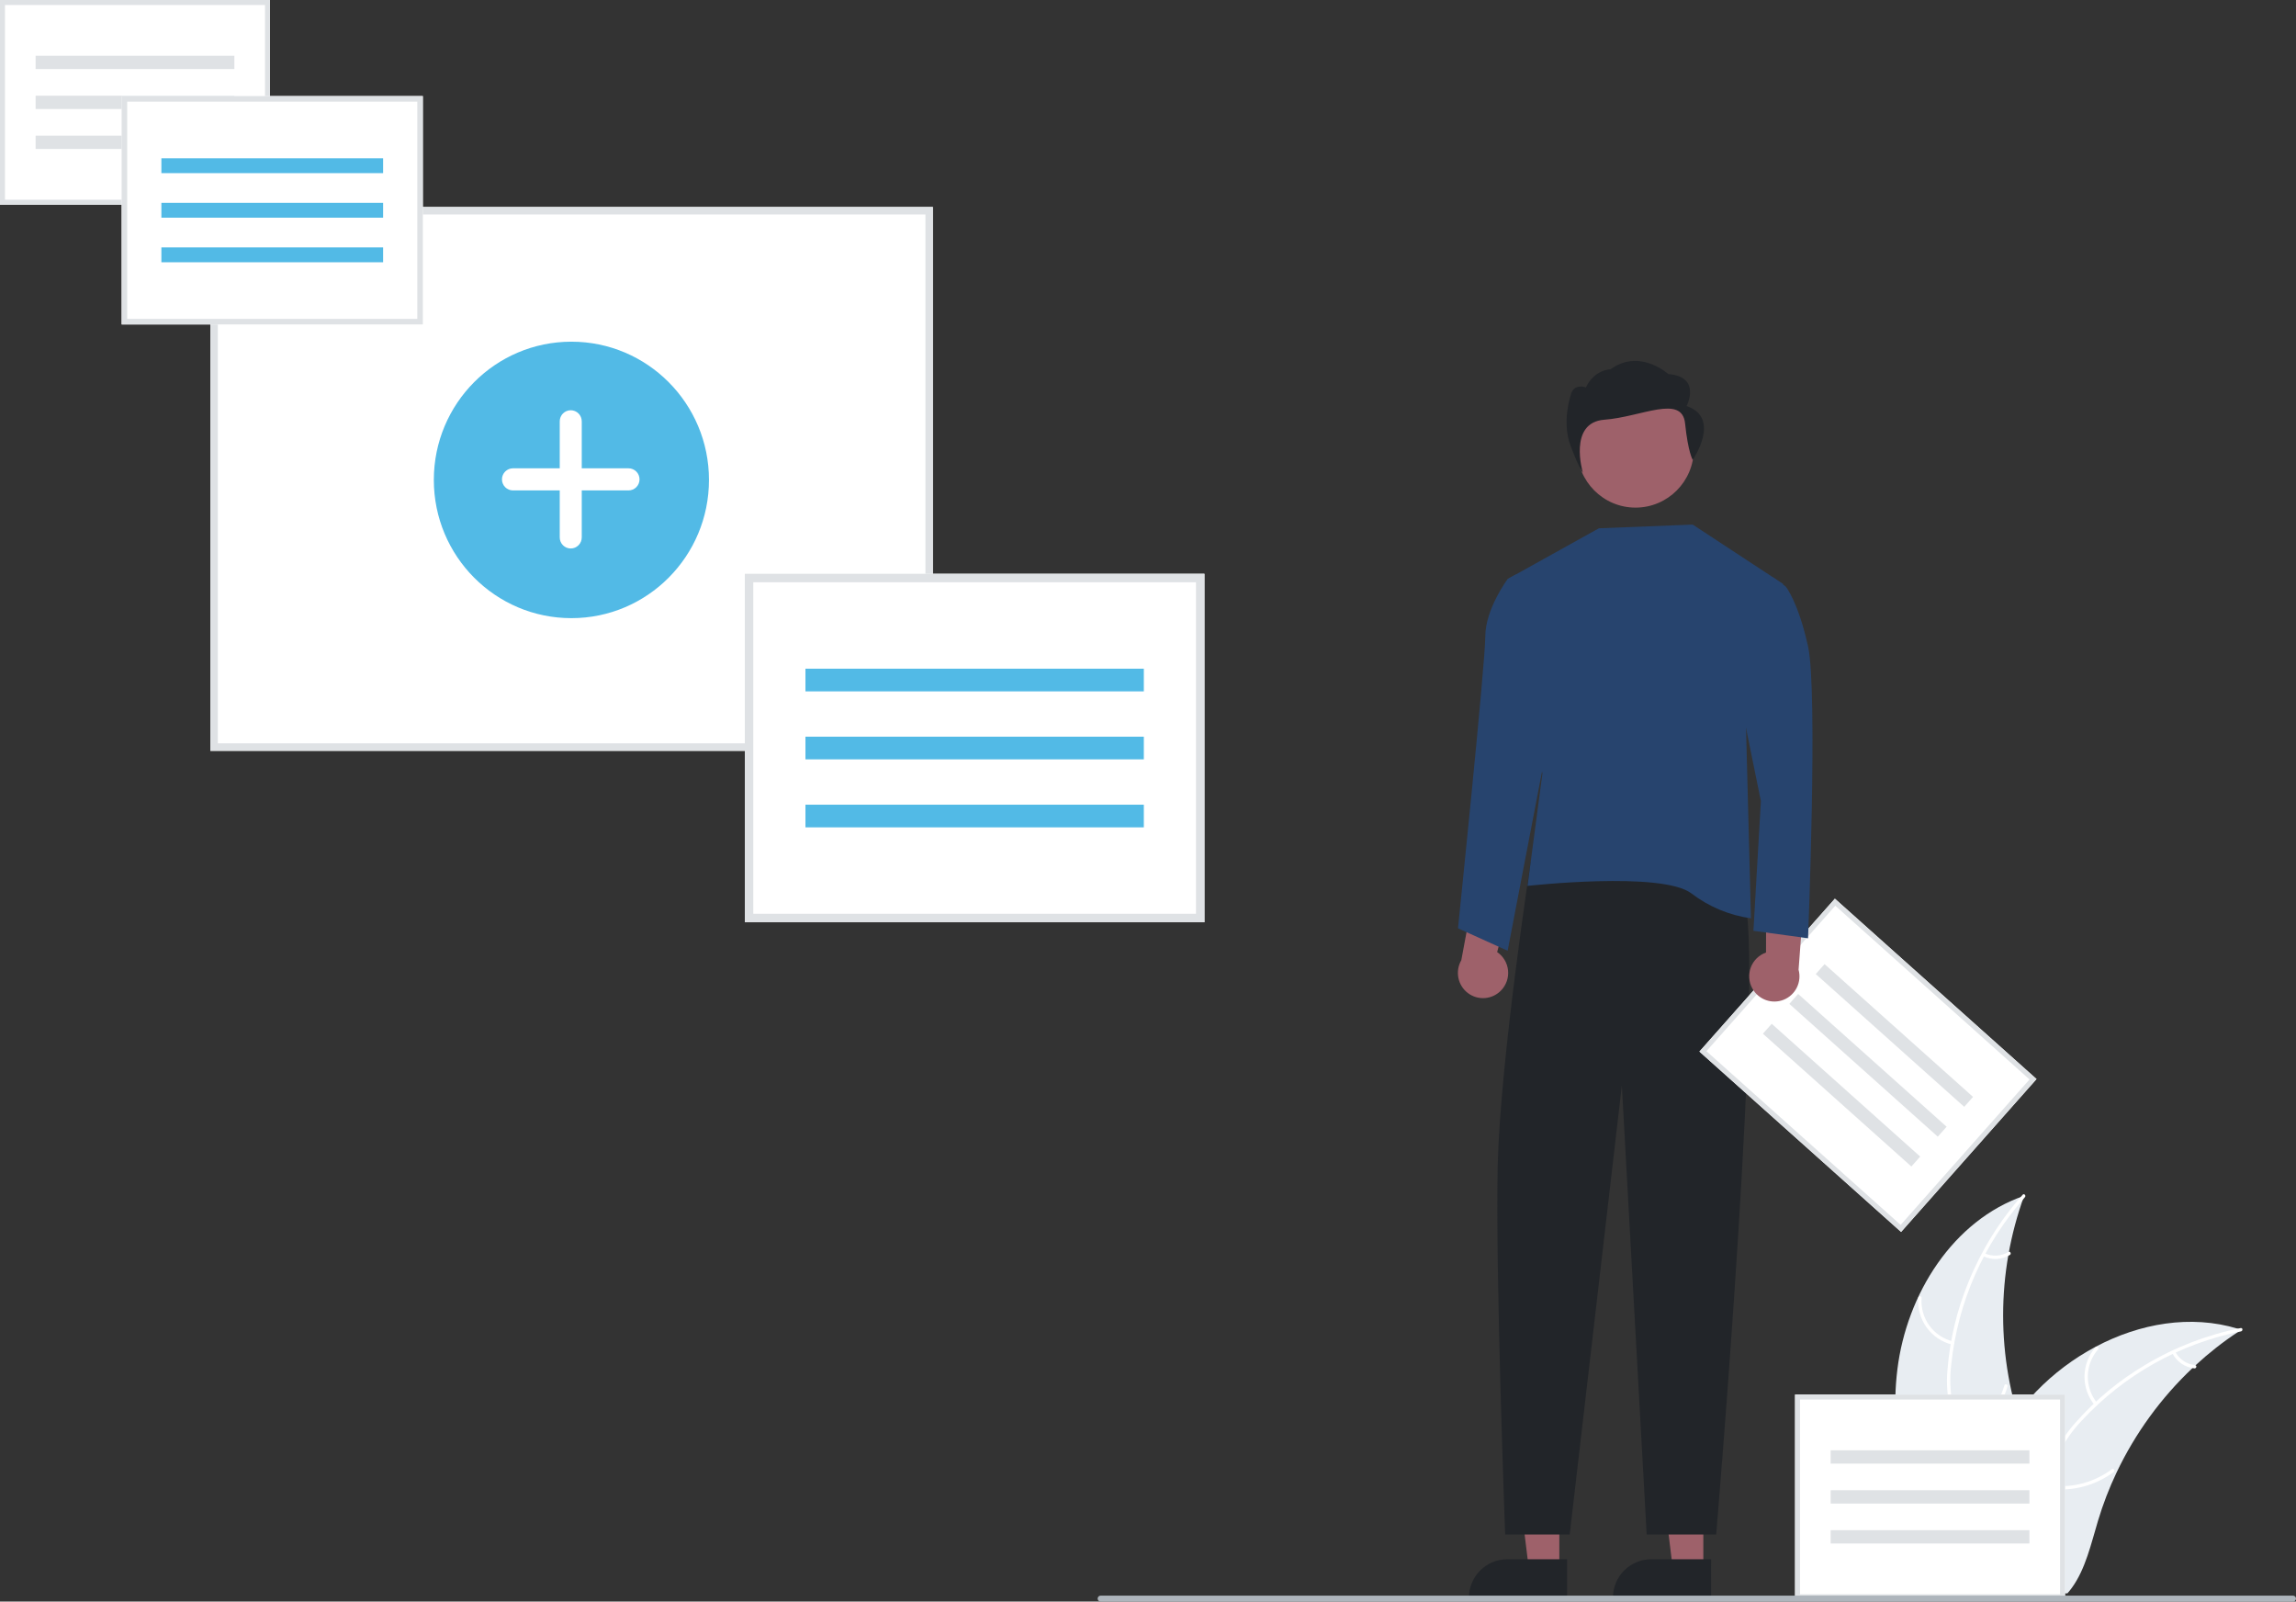 <svg width="271" height="189" viewBox="0 0 271 189" fill="none" xmlns="http://www.w3.org/2000/svg">
    <rect x="0" y="0" width="271" height="189" fill="#333333" stroke="none"/>
    <g clip-path="url(#clip0_4840_380741)">
        <path d="M223.954 161.573C225.05 152.718 230.512 143.994 238.918 141.112C235.603 150.226 235.604 160.225 238.92 169.338C240.212 172.848 242.013 176.617 240.798 180.155C240.042 182.356 238.192 184.04 236.125 185.093C234.058 186.146 231.763 186.648 229.498 187.14L229.052 187.51C225.455 179.352 222.858 170.428 223.954 161.573Z" fill="#E8EDF2"/>
        <path d="M239.002 141.28C234.107 146.79 231.064 153.71 230.306 161.056C230.115 162.635 230.173 164.234 230.478 165.795C230.823 167.305 231.565 168.695 232.626 169.82C233.595 170.889 234.709 171.87 235.402 173.157C235.747 173.821 235.948 174.55 235.992 175.298C236.037 176.046 235.924 176.794 235.66 177.495C235.048 179.258 233.842 180.694 232.615 182.058C231.251 183.573 229.812 185.124 229.232 187.132C229.162 187.375 228.79 187.251 228.86 187.009C229.869 183.515 233.244 181.531 234.853 178.385C235.605 176.917 235.92 175.213 235.216 173.663C234.6 172.308 233.452 171.296 232.462 170.222C231.411 169.14 230.64 167.815 230.215 166.364C229.833 164.825 229.714 163.23 229.863 161.65C230.144 158.088 230.98 154.592 232.342 151.29C233.875 147.514 236.04 144.028 238.743 140.985C238.91 140.797 239.168 141.093 239.002 141.28H239.002Z" fill="white"/>
        <path d="M230.411 158.676C229.201 158.381 228.136 157.664 227.404 156.652C226.672 155.64 226.322 154.4 226.416 153.153C226.436 152.901 226.827 152.92 226.808 153.173C226.718 154.334 227.044 155.489 227.727 156.43C228.41 157.37 229.406 158.035 230.534 158.303C230.779 158.361 230.655 158.734 230.411 158.676V158.676Z" fill="white"/>
        <path d="M232.063 169.342C234.248 168.032 235.861 165.942 236.58 163.49C236.651 163.247 237.023 163.371 236.952 163.613C236.199 166.164 234.516 168.335 232.24 169.694C232.022 169.823 231.848 169.471 232.063 169.342V169.342Z" fill="white"/>
        <path d="M234.238 147.887C234.682 148.099 235.172 148.197 235.663 148.172C236.155 148.147 236.632 147.999 237.053 147.743C237.268 147.611 237.443 147.963 237.229 148.094C236.763 148.375 236.235 148.537 235.693 148.566C235.15 148.595 234.608 148.49 234.115 148.26C234.067 148.242 234.027 148.207 234.004 148.161C233.981 148.114 233.976 148.061 233.991 148.012C234.007 147.962 234.042 147.921 234.089 147.898C234.135 147.875 234.189 147.87 234.238 147.887V147.887Z" fill="white"/>
        <path d="M264.541 156.928C264.409 157.014 264.277 157.1 264.145 157.19C262.374 158.36 260.702 159.672 259.143 161.113C259.021 161.223 258.898 161.336 258.779 161.448C255.061 164.962 252.024 169.138 249.823 173.766C248.948 175.608 248.215 177.514 247.629 179.468C246.819 182.166 246.155 185.157 244.553 187.364C244.388 187.596 244.209 187.818 244.018 188.028H229.537C229.504 188.011 229.471 187.998 229.438 187.981L228.859 188.008C228.883 187.905 228.909 187.799 228.932 187.696C228.945 187.636 228.962 187.577 228.975 187.517C228.985 187.477 228.995 187.437 229.001 187.401C229.005 187.387 229.008 187.374 229.011 187.364C229.018 187.328 229.028 187.294 229.035 187.261C229.18 186.667 229.33 186.073 229.484 185.479C229.484 185.476 229.484 185.476 229.487 185.472C230.673 180.948 232.246 176.484 234.443 172.402C234.509 172.279 234.575 172.153 234.648 172.03C235.648 170.195 236.796 168.446 238.081 166.799C238.787 165.899 239.538 165.036 240.331 164.213C242.383 162.09 244.756 160.305 247.361 158.923C252.555 156.168 258.568 155.112 264.119 156.795C264.26 156.838 264.399 156.881 264.541 156.928Z" fill="#E8EDF2"/>
        <path d="M264.508 157.113C257.297 158.552 250.721 162.237 245.713 167.644C244.614 168.789 243.702 170.101 243.01 171.531C242.381 172.946 242.14 174.504 242.313 176.045C242.446 177.484 242.747 178.941 242.529 180.387C242.407 181.126 242.13 181.83 241.718 182.454C241.305 183.078 240.766 183.608 240.136 184.007C238.591 185.045 236.767 185.463 234.969 185.809C232.973 186.194 230.894 186.562 229.228 187.814C229.026 187.966 228.804 187.642 229.005 187.491C231.903 185.312 235.788 185.769 238.958 184.231C240.438 183.513 241.711 182.343 242.077 180.679C242.398 179.225 242.088 177.722 241.941 176.266C241.751 174.766 241.928 173.242 242.459 171.827C243.076 170.366 243.937 169.022 245.003 167.851C247.362 165.176 250.125 162.89 253.191 161.078C256.678 158.989 260.496 157.516 264.478 156.721C264.724 156.672 264.753 157.064 264.508 157.113V157.113Z" fill="white"/>
        <path d="M247.224 165.807C246.435 164.84 246.014 163.622 246.036 162.372C246.058 161.121 246.522 159.92 247.344 158.981C247.511 158.792 247.812 159.044 247.645 159.233C246.877 160.106 246.445 161.225 246.427 162.39C246.409 163.554 246.806 164.687 247.546 165.583C247.706 165.778 247.384 166.001 247.224 165.807V165.807Z" fill="white"/>
        <path d="M242.151 175.324C244.681 175.599 247.221 174.906 249.265 173.383C249.467 173.232 249.69 173.555 249.488 173.706C247.358 175.287 244.713 176.003 242.081 175.711C241.83 175.683 241.902 175.296 242.151 175.324V175.324Z" fill="white"/>
        <path d="M256.746 159.506C256.973 159.944 257.306 160.319 257.713 160.596C258.121 160.873 258.59 161.044 259.08 161.094C259.331 161.119 259.259 161.506 259.01 161.481C258.469 161.424 257.951 161.234 257.5 160.929C257.049 160.623 256.68 160.212 256.424 159.73C256.396 159.687 256.386 159.634 256.395 159.583C256.404 159.533 256.432 159.487 256.473 159.456C256.516 159.427 256.569 159.416 256.62 159.425C256.671 159.434 256.716 159.464 256.746 159.506Z" fill="white"/>
        <path d="M177.183 116.869C177.483 116.558 177.711 116.185 177.851 115.776C177.992 115.366 178.041 114.931 177.996 114.501C177.951 114.07 177.813 113.655 177.591 113.284C177.369 112.913 177.069 112.596 176.711 112.354L179.388 102.184L174.231 103.926L172.479 113.317C172.115 113.948 171.993 114.69 172.137 115.404C172.281 116.118 172.681 116.754 173.261 117.192C173.841 117.63 174.56 117.839 175.283 117.779C176.006 117.72 176.682 117.396 177.183 116.869V116.869Z" fill="#9E616A"/>
        <path d="M201.046 185.184L197.453 185.184L195.744 171.263L201.047 171.263L201.046 185.184Z" fill="#9E616A"/>
        <path d="M201.962 188.683L190.378 188.683V188.536C190.378 187.334 190.853 186.182 191.699 185.333C192.544 184.483 193.691 184.006 194.887 184.006H194.887L201.963 184.006L201.962 188.683Z" fill="#222529"/>
        <path d="M184.05 185.184L180.457 185.184L178.748 171.263L184.05 171.263L184.05 185.184Z" fill="#9E616A"/>
        <path d="M184.966 188.683L173.382 188.683V188.536C173.382 187.334 173.857 186.182 174.703 185.333C175.548 184.483 176.695 184.006 177.891 184.006H177.891L184.966 184.006L184.966 188.683Z" fill="#222529"/>
        <path d="M182.051 101.305L180.672 101.687C180.672 101.687 177.07 125.151 176.777 137.516C176.483 149.88 177.656 181.086 177.656 181.086H185.275L191.429 128.095L194.359 181.086H202.565C202.565 181.086 208.426 111.609 205.788 106.015C203.151 100.422 182.051 101.305 182.051 101.305Z" fill="#222529"/>
        <path d="M193.043 59.903C196.845 59.903 199.927 56.806 199.927 52.987C199.927 49.167 196.845 46.07 193.043 46.07C189.24 46.07 186.158 49.167 186.158 52.987C186.158 56.806 189.24 59.903 193.043 59.903Z" fill="#9E616A"/>
        <path d="M210.477 68.921L199.792 61.905L188.719 62.343L177.949 68.332L182.052 91.295L180.294 104.543C180.294 104.543 196.118 102.776 199.635 105.426C201.688 106.998 204.111 108.012 206.668 108.37L206.082 85.701L210.477 68.921Z" fill="#27446E"/>
        <path d="M180 68.038L178.893 67.808L177.949 68.333C177.949 68.333 175.311 71.866 175.311 75.104C175.311 78.342 172.088 109.548 172.088 109.548L177.949 112.198L182.638 87.763L180 68.038Z" fill="#27446E"/>
        <path d="M199.072 47.915C199.072 47.915 200.873 44.457 196.912 44.143C196.912 44.143 193.534 41.065 190.092 43.58C190.092 43.58 188.214 43.58 187.188 45.715C187.188 45.715 185.711 45.152 185.386 46.658C185.386 46.658 184.306 49.802 185.386 52.631C186.467 55.46 186.826 55.775 186.826 55.775C186.826 55.775 185.05 49.843 189.372 49.529C193.694 49.214 198.531 46.501 198.891 49.959C199.251 53.417 199.793 54.269 199.793 54.269C199.793 54.269 203.214 49.33 199.072 47.915Z" fill="#222529"/>
        <path d="M110.108 88.603H24.831V24.425H110.108V88.603Z" fill="white"/>
        <path d="M110.108 88.603H24.831V24.425H110.108V88.603ZM25.71 25.308V87.72H109.229V25.308H25.71Z" fill="#DFE2E5"/>
        <path d="M67.444 72.947C76.411 72.947 83.681 65.644 83.681 56.635C83.681 47.626 76.411 40.322 67.444 40.322C58.476 40.322 51.206 47.626 51.206 56.635C51.206 65.644 58.476 72.947 67.444 72.947Z" fill="#52BAE6"/>
        <path d="M74.186 55.264H68.665V49.718C68.665 49.372 68.528 49.04 68.284 48.795C68.041 48.551 67.71 48.413 67.366 48.413C67.021 48.413 66.691 48.551 66.447 48.795C66.204 49.04 66.067 49.372 66.067 49.718V55.264H60.546C60.202 55.264 59.871 55.402 59.628 55.647C59.384 55.891 59.247 56.223 59.247 56.569C59.247 56.916 59.384 57.247 59.628 57.492C59.871 57.737 60.202 57.874 60.546 57.874H66.067V63.421C66.067 63.767 66.204 64.099 66.447 64.343C66.691 64.588 67.021 64.726 67.366 64.726C67.71 64.726 68.041 64.588 68.284 64.343C68.528 64.099 68.665 63.767 68.665 63.421V57.874H74.186C74.53 57.874 74.861 57.737 75.104 57.492C75.348 57.247 75.485 56.916 75.485 56.569C75.485 56.223 75.348 55.891 75.104 55.647C74.861 55.402 74.53 55.264 74.186 55.264Z" fill="white"/>
        <path d="M31.866 24.157H0V0H31.866V24.157Z" fill="white"/>
        <path d="M31.866 24.157H0V0H31.866V24.157ZM0.586 23.568H31.279V0.589H0.586V23.568Z" fill="#DFE2E5"/>
        <path d="M27.663 6.579H4.203V8.15H27.663V6.579Z" fill="#DFE2E5"/>
        <path d="M27.663 11.293H4.203V12.864H27.663V11.293Z" fill="#DFE2E5"/>
        <path d="M27.663 16.006H4.203V17.577H27.663V16.006Z" fill="#DFE2E5"/>
        <path d="M243.739 188.725H211.873V164.568H243.739V188.725Z" fill="white"/>
        <path d="M243.739 188.725H211.873V164.568H243.739V188.725ZM212.459 188.136H243.153V165.157H212.459V188.136Z" fill="#DFE2E5"/>
        <path d="M239.536 171.147H216.076V172.719H239.536V171.147Z" fill="#DFE2E5"/>
        <path d="M239.536 175.86H216.076V177.432H239.536V175.86Z" fill="#DFE2E5"/>
        <path d="M239.536 180.574H216.076V182.145H239.536V180.574Z" fill="#DFE2E5"/>
        <path d="M224.387 145.38L200.585 124.095L216.573 106.052L240.374 127.337L224.387 145.38Z" fill="white"/>
        <path d="M224.387 145.38L200.585 124.095L216.573 106.052L240.374 127.337L224.387 145.38ZM201.412 124.047L224.338 144.549L239.547 127.385L216.621 106.883L201.412 124.047Z" fill="#DFE2E5"/>
        <path d="M215.357 113.773L214.317 114.946L231.84 130.616L232.88 129.443L215.357 113.773Z" fill="#DFE2E5"/>
        <path d="M212.238 117.293L211.198 118.467L228.721 134.137L229.761 132.963L212.238 117.293Z" fill="#DFE2E5"/>
        <path d="M209.119 120.815L208.079 121.988L225.602 137.658L226.642 136.485L209.119 120.815Z" fill="#DFE2E5"/>
        <path d="M49.908 38.287H14.359V11.339H49.908V38.287Z" fill="white"/>
        <path d="M49.908 38.287H14.359V11.339H49.908V38.287ZM15.013 37.63H49.254V11.996H15.013V37.63Z" fill="#DFE2E5"/>
        <path d="M45.219 18.679H19.048V20.431H45.219V18.679Z" fill="#52BAE6"/>
        <path d="M45.219 23.936H19.048V25.689H45.219V23.936Z" fill="#52BAE6"/>
        <path d="M45.219 29.195H19.048V30.948H45.219V29.195Z" fill="#52BAE6"/>
        <path d="M142.162 108.835H87.914V67.711H142.162V108.835Z" fill="white"/>
        <path d="M142.162 108.835H87.914V67.711H142.162V108.835ZM88.912 107.833H141.164V68.713H88.912V107.833Z" fill="#DFE2E5"/>
        <path d="M135.007 78.912H95.069V81.587H135.007V78.912Z" fill="#52BAE6"/>
        <path d="M135.007 86.936H95.069V89.61H135.007V86.936Z" fill="#52BAE6"/>
        <path d="M135.007 94.96H95.069V97.635H135.007V94.96Z" fill="#52BAE6"/>
        <path d="M270.651 189H129.903C129.81 189 129.722 188.963 129.657 188.897C129.591 188.831 129.555 188.742 129.555 188.649C129.555 188.557 129.591 188.468 129.657 188.402C129.722 188.336 129.81 188.299 129.903 188.299H270.651C270.744 188.299 270.833 188.336 270.898 188.402C270.964 188.467 271 188.556 271 188.649C271 188.742 270.964 188.831 270.898 188.897C270.833 188.963 270.744 189 270.651 189Z" fill="#AEB5BC"/>
        <path d="M206.834 116.648C206.624 116.27 206.5 115.85 206.469 115.418C206.438 114.987 206.501 114.553 206.655 114.149C206.809 113.745 207.049 113.379 207.358 113.078C207.668 112.777 208.039 112.548 208.446 112.407L208.464 101.887L213.002 104.904L212.289 114.432C212.48 115.135 212.408 115.884 212.086 116.536C211.763 117.189 211.214 117.701 210.542 117.974C209.869 118.247 209.12 118.263 208.437 118.018C207.754 117.774 207.184 117.286 206.834 116.648V116.648Z" fill="#9E616A"/>
        <path d="M207.253 70.099L209.281 68.136L210.77 69.216C210.77 69.216 212.235 70.982 213.407 76.281C214.58 81.58 213.407 110.726 213.407 110.726L206.96 109.842L207.84 94.534L205.202 81.58L207.253 70.099Z" fill="#27446E"/>
    </g>
    <defs>
        <clipPath id="clip0_4840_380741">
            <rect width="271" height="189" fill="white"/>
        </clipPath>
    </defs>
</svg>
